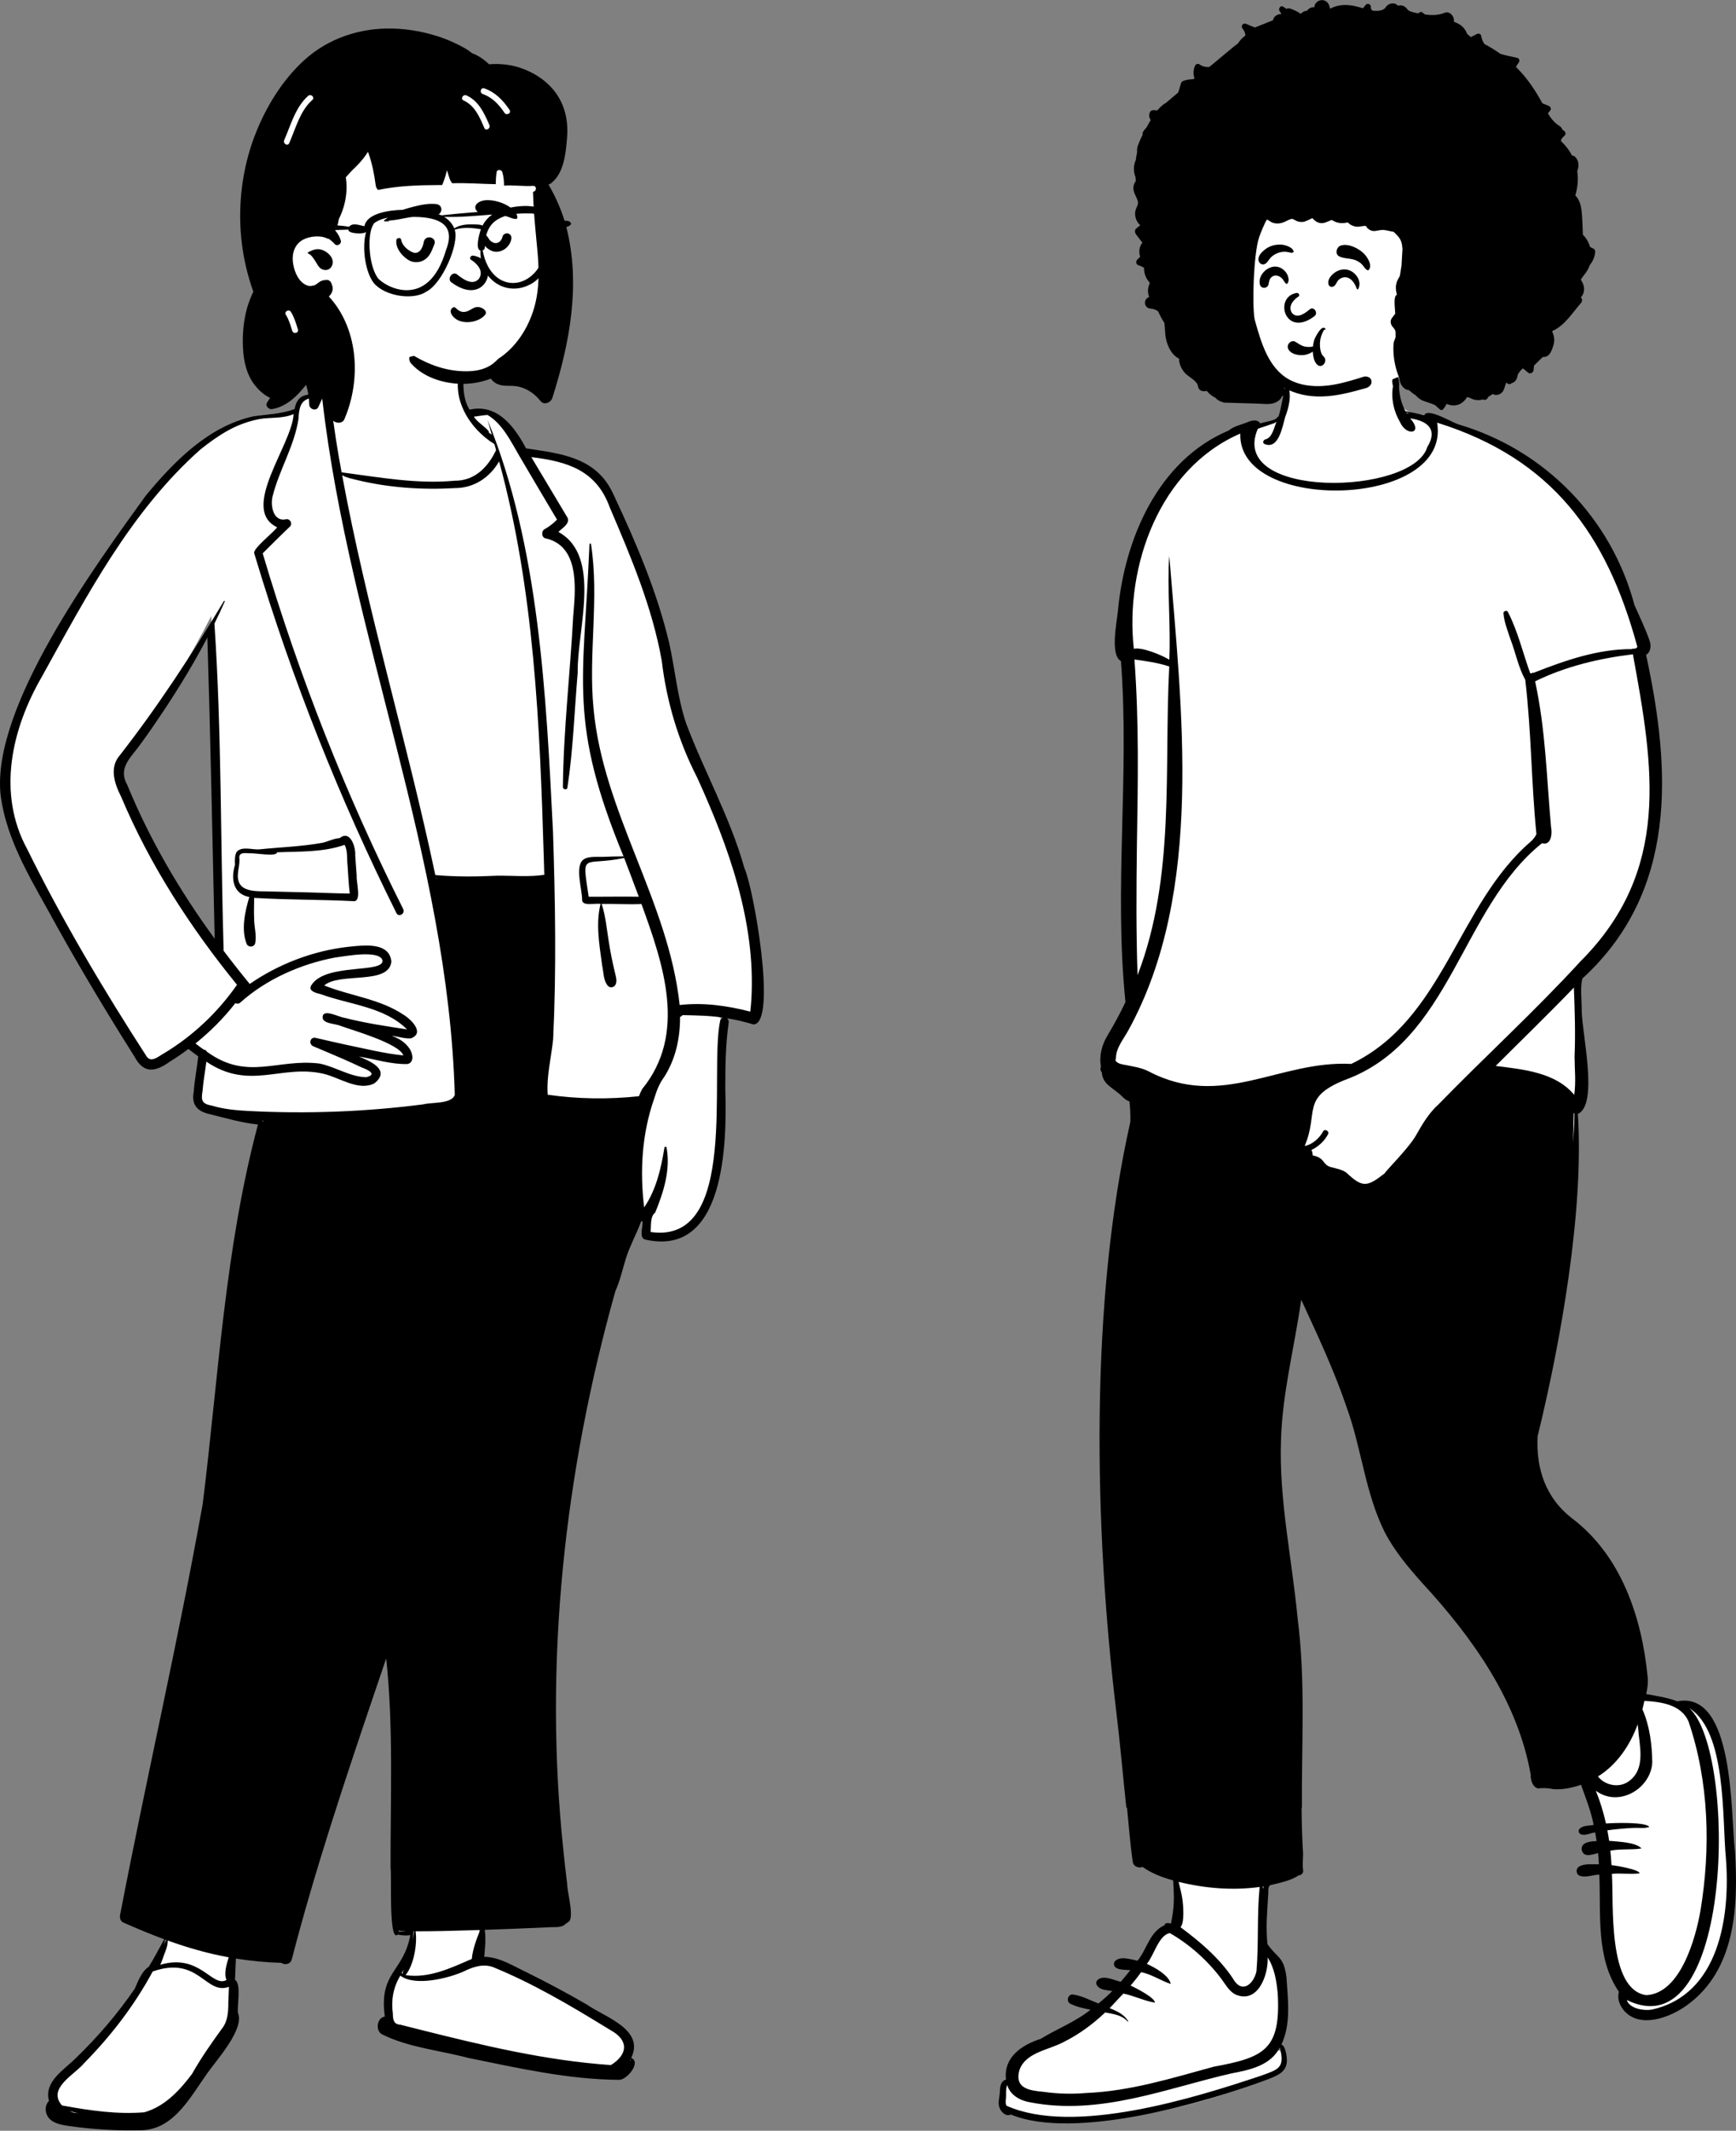 <svg width="2378" height="2917" viewBox="0 0 2378 2917" fill="none" xmlns="http://www.w3.org/2000/svg">
<rect x="0" y="0" width="2378" height="2917" fill="#808080" stroke="none"/>
<path fill-rule="evenodd" clip-rule="evenodd" d="M182.82 1016.13C156.033 1047.52 158.401 1056.24 172.673 1087.93C204.204 1161.46 249.416 1236.21 300.739 1304.39C297.351 1151.42 294.437 997.624 289.426 843.263C258.909 902.906 226.41 956.78 182.82 1016.13M177.766 2906.67C160.905 2905.04 42.238 2909.43 73.996 2874.77C64.193 2853.45 91.58 2835.46 108.456 2819.24C124.246 2804.15 139.807 2787.38 156.021 2767.99C171.12 2750 188.141 2728.74 199.145 2703.93C201.581 2700.04 204.055 2697.32 206.505 2695.83L207.918 2694.97L208.798 2693.57C218.085 2678.72 225.753 2663.38 234.192 2648.25C213.553 2640.78 194.801 2633.28 171.424 2622.91C204.41 2428.31 253.847 2238.72 285.812 2043.54C305.268 1873.7 315.713 1702.27 360.235 1535L365.931 1535.44L369.105 1524.48C364.429 1524.35 354.956 1524.04 350.266 1523.85L351.364 1529.46C330.14 1527 309.342 1520.94 288.709 1515.8C278.179 1514.36 267.622 1506.81 271.411 1494.24C272.63 1476 276.397 1458.2 278.17 1439.97C271.455 1435.38 264.528 1430.13 257.893 1424.76C240.347 1433.05 219.14 1459.81 199.954 1453C155.117 1392.71 117.488 1320.24 83.436 1262.34C1.191 1128.44 -24.913 1044.74 59.912 905.118C133.249 788.153 212.357 602.25 359.375 572.896C375.881 569.809 393.177 569.679 409.04 562.145C409.854 551.342 415.242 545.136 419.186 545.048C428.766 542.941 439.285 539.551 448.64 539.465C451.938 538.085 455.964 539.219 459.132 539.842C468.561 520.883 467.718 496.679 478.05 478.906C478.425 465.44 482.522 450.562 523.948 447.855C552.147 445.497 592.086 443.225 614.627 455.569C630.399 468.29 630.562 496.788 628.584 516.868C626.411 531.615 627.383 548.766 638.911 566.086C671.766 555.925 694.677 577.403 715.244 617.472C801.341 629.215 819.906 635.884 853.311 721.322C869.242 758.373 885.829 797.957 898.247 838.518C914.878 888.104 916.339 940.008 932.508 989.944C976.42 1100 1021.07 1171.03 1035.14 1299.15C1042 1355.72 1038.06 1383.78 1031.53 1392.27C1012.97 1386.9 989.034 1382.78 969.545 1380.49L990.4 1396.38C972.728 1476.66 1023.63 1705.59 885.622 1688C884.396 1685.01 886.646 1668.58 887.239 1661.76C883.466 1662.02 876.488 1662.27 872.773 1661.8C866.192 1680.83 856.311 1697.92 850.074 1717.28C846.989 1729.07 843.091 1740.94 839.28 1752.4C752.37 2045.64 735.159 2327.94 773.943 2622.33L772.19 2622.96L771.48 2624.23L770.415 2624.63C767.677 2628.29 763.798 2628.45 757.609 2628.46C719.594 2629.8 686.193 2631.52 655.218 2632.38C658.505 2648.86 656.4 2666.21 654.951 2682.97C672.979 2681.7 689.519 2689.03 705.997 2697.83C737.483 2713.32 768.841 2729.58 799.328 2747.36C829.595 2766.77 878.543 2783.36 854.242 2818.24L861.268 2821C861.504 2821.09 861.655 2821.18 861.744 2821.23C862.574 2824.19 853.056 2836.45 850.236 2836.32C783.676 2839.43 726.91 2823.86 641.77 2807.55C622.278 2800.47 524.099 2788.42 523.688 2769.82C524 2764.02 529.98 2764.42 534.152 2763.69C521.644 2700.41 563.926 2695.3 569.979 2637.88C561.608 2639.48 552.557 2640.85 543.983 2638.49C536.459 2515.96 548.547 2390.53 535.181 2266.79L521.592 2265.29C475.914 2399.93 428.551 2537.68 392.176 2677.54C391.483 2680.57 388.084 2678.5 386.53 2677.39C362.755 2676.82 338.973 2674.28 315.66 2670.27C315.1 2684.02 314.511 2698.03 313.933 2711.78L317.526 2713.71C319.843 2716.94 318.868 2732.07 318.448 2738.58C318.025 2745.23 317.675 2750.05 318.263 2754.56C325.761 2769.37 300.123 2801.47 286.563 2819.31C257.019 2857.62 232.546 2914.35 177.766 2906.67" fill="white"/>
<path fill-rule="evenodd" clip-rule="evenodd" d="M471.069 480.441C479.117 474.983 467.657 522.345 467.637 526.902L467.434 527.894C465.428 537.541 461.896 548.764 453.767 554.952C457.516 585.654 462.183 616.259 467.927 646.642L471.305 647.086C521.426 653.733 571.875 662.872 622.836 658.11C650.292 658.328 668.468 639.528 679.537 616.211C678.787 613.461 678.037 610.722 677.267 607.972C642.4 586.605 615.996 543.244 631.706 502.312C632.377 500.562 634.456 500.442 635.527 501.352C635.701 501.368 635.859 501.51 635.847 501.702L635.331 509.688C634.233 527.113 633.745 545.173 643.177 560.862C681.115 552.206 704.705 583.857 720.567 613.812L731.962 615.499C775.557 621.979 817.601 629.651 839.129 674.341L842.077 680.618C872.156 744.836 900.189 810.87 916.597 880.022C924.857 916.812 927.847 954.722 939.965 990.603C965.126 1057.23 1000.58 1119.84 1019.81 1188.82C1031.74 1213.71 1065.31 1401.06 1032.19 1402.48C1020.28 1398.91 1008.15 1396.02 995.887 1393.97C997.777 1395.41 998.467 1397.86 998.107 1400.36C993.827 1430.39 993.507 1460.81 993.527 1491.09C995.788 1564.43 993.76 1722.21 883.386 1696.88C875.329 1693.91 880.561 1680.99 880.237 1671.95C879.607 1671.98 878.967 1671.97 878.327 1671.93C871.991 1689.04 863.106 1704.83 857.537 1722.22C852.817 1737.16 849.517 1753.23 842.938 1767.54C773.249 2015.54 744.481 2276.37 771.727 2533.05C773.257 2548.42 774.977 2563.77 776.899 2579.09C776.657 2588.67 788.001 2628.78 777.817 2631.47C777.421 2632.25 776.047 2633.14 775.227 2633.41C769.043 2640.09 758.762 2637.61 750.597 2638.5C721.748 2639.79 692.901 2640.97 664.037 2641.93C665.766 2654.19 664.37 2666.63 663.347 2678.86C684.396 2679.04 703.74 2691.86 722.357 2700.56C750.007 2714.21 777.206 2728.8 803.889 2744.27C828.524 2761.52 883.563 2778.18 864.627 2817.3C878.746 2823.04 859.125 2847.02 848.397 2847.29C778.562 2846.93 709.172 2831.08 640.926 2817.17C602.151 2806.91 559.839 2803.02 523.967 2785.33C513.784 2780.72 515.917 2762.35 527.117 2760.64C518.8 2699.38 552.563 2700.23 562.057 2649.2C556.532 2650.11 550.427 2649.6 544.887 2648.47C532.057 2660.35 536.77 2566.88 535.027 2557.75C534.68 2461.91 539.22 2365.87 529.017 2270.35L511.677 2321.44C471.254 2440.67 431.435 2560.22 399.746 2682.11C397.847 2689.47 390.127 2690.35 385.197 2687.14C364.387 2686.53 343.657 2684.57 323.127 2681.25C322.727 2691 322.317 2700.75 321.907 2710.5C330.762 2715.28 324.766 2745.36 325.897 2755.54C335.483 2777.64 296.631 2820.17 283.858 2838.4C261.078 2870.24 238.468 2914.8 194.418 2916.28L193.077 2916.31C160.2 2917.11 127.025 2915.19 94.467 2910.49L90.952 2909.92C81.552 2908.36 71.027 2906.15 65.597 2897.75C61.017 2890.67 61.577 2881.53 67.137 2876.12C59.795 2849.46 88.374 2833.31 104.337 2817.07C134.157 2788.28 161.26 2756.61 184.697 2722.41L186.043 2719.22C190.387 2708.96 195.578 2697.57 203.667 2692.66C211.378 2680.4 217.967 2667.5 224.937 2654.83C205.917 2647.84 187.187 2640.03 168.667 2631.81C164.98 2630.17 163.809 2625.37 164.452 2621.8L164.499 2621.56C200.656 2433.62 244.005 2247.02 277.722 2058.65C299.256 1885.05 308.084 1709.24 353.357 1539.45C331.394 1537.17 309.533 1530.85 287.979 1525.45C270.698 1521.77 261.959 1512.98 265.367 1494.66C266.539 1478.38 269.797 1462.36 271.557 1446.14C266.956 1442.92 262.467 1439.53 258.097 1436.05C249.996 1442.1 241.637 1447.8 233.047 1453.12C212.48 1467.95 196.604 1470.26 183.897 1445.95C147.098 1387.76 111.609 1328.72 78.116 1268.55C47.05 1210.84 8.548 1153.24 0.662 1086.79C-10.794 967.2 129.384 775.822 199.606 678.63C238.331 631.816 285.495 583.635 346.828 570.022C365.693 567.223 385.582 566.842 403.567 559.992C405.028 551.24 409.134 543.182 418.407 541.04C428.163 538.88 438.621 535.544 448.447 535.301C450.669 534.674 453.29 534.278 455.637 534.711C462.362 517.228 463.351 497.529 471.069 480.441ZM95.337 2889.94C97.017 2890.77 98.757 2891.49 100.537 2892.13C102.727 2892.43 104.907 2892.71 107.087 2892.96C103.137 2892.07 99.217 2891.07 95.337 2889.94ZM313.577 2719.98C281.363 2731.69 272.507 2676.73 209.147 2698.97C184.385 2745 152.328 2786.8 115.686 2823.96C102.662 2840.17 64.113 2858.57 84.887 2882.34L88.068 2882.92C124.145 2889.49 160.764 2894.71 197.527 2891.74C225.307 2884.07 246.14 2861.78 262.978 2839.3C275.159 2817.69 289.409 2797.34 303.956 2777.28C311.954 2767.31 312.765 2754.61 312.727 2742.34C312.996 2734.88 313.277 2727.43 313.577 2719.98ZM675.467 2693C661.789 2687.98 647.759 2692.7 635.317 2698.86C614.064 2708.38 568.031 2719.79 548.367 2704.61C538.725 2720.58 535.492 2738.33 538.138 2756.74L538.166 2757.88C538.389 2765.32 539.43 2771.31 548.456 2771.83L574.085 2778.29C660.547 2800.02 747.86 2821.03 836.857 2827.07C860.611 2812.22 861.277 2792.7 836.028 2779.11L829.568 2775.15C779.999 2744.79 729.272 2714.95 675.467 2693ZM863.567 2819.28C863.327 2819.69 863.097 2820.1 862.857 2820.5C863.227 2820.68 863.567 2820.94 863.887 2821.22C863.887 2820.55 863.787 2819.89 863.567 2819.28ZM229.737 2656.57C230.067 2663.32 226.757 2670.94 224.427 2677C223.057 2680.58 221.647 2685.69 219.467 2689.79C273.642 2673.79 290.121 2720.67 309.653 2710.92L310.246 2710.61V2710.6C306.26 2701.48 310.607 2688.65 313.287 2679.55C284.841 2674.4 256.911 2666.39 229.737 2656.57ZM657.787 2642.14L642.169 2642.62C617.875 2643.36 593.578 2644.01 569.267 2643.97C571.811 2661.46 566.834 2690.32 555.527 2703.91C555.507 2703.92 555.487 2703.92 555.477 2703.93C587.478 2708.78 617.785 2694.11 646.287 2681.76C647.489 2668.36 652.745 2654.68 657.787 2642.14ZM553.287 2695.43L550.367 2700.89V2700.89C550.787 2701.36 551.267 2701.79 551.777 2702.16C551.481 2699.89 552.288 2697.64 553.287 2695.43ZM226.246 2655.32C225.706 2657.67 225.077 2660.02 224.407 2662.37C225.427 2660.06 226.587 2657.85 227.996 2655.95L226.246 2655.32V2655.32ZM567.587 2643.98L565.877 2644V2644L565.867 2644.98V2644.98C566.267 2645.65 566.337 2646.47 565.837 2647.13C565.777 2650.15 565.647 2653.18 565.417 2656.21L565.987 2652.71C566.469 2649.8 566.979 2646.89 567.587 2643.98ZM545.857 2642.98L545.947 2644.5V2644.5C548.137 2644.42 550.347 2644.51 552.527 2644.4C553.677 2644.34 554.857 2644.14 556.047 2643.93C552.617 2643.82 549.197 2643.55 545.857 2642.98ZM935.047 1389.67C933.967 1390.94 932.787 1391.71 931.587 1392.1C931.597 1420.97 925.777 1449.36 909.828 1474.36C903.194 1483.17 899.445 1493.2 896.238 1503.65C879.371 1551.49 876.239 1602.87 882.387 1652.96C898.961 1628.62 905.547 1599.57 910.177 1570.92C910.427 1569.48 912.807 1569.5 913.067 1570.92C918.668 1601.58 909.04 1631.7 897.527 1660.03C890.337 1665.18 892.05 1678.66 891.187 1686.59C1013.38 1704.42 970.886 1469.52 986.537 1397.17C986.827 1395.18 988.517 1393.73 990.437 1393.12C972.11 1390.32 953.538 1390.12 935.047 1389.67ZM359.627 1533.98C359.777 1534.75 359.907 1535.52 360.007 1536.29L360.667 1534.02V1534.02C360.327 1534.01 359.977 1534 359.627 1533.98ZM442.206 540.372L440.067 540.933C417.49 546.764 410.183 545.963 408.906 573.261C403.356 610.307 382.868 642.621 373.658 678.442C369.974 691.092 373.871 714.406 391.337 710.982C396.996 709.242 401.407 716.881 397.127 720.932C384.477 732.912 372.197 745.261 359.847 757.532C409.439 925.132 473.861 1088.38 552.337 1244.56C555.447 1250.76 546.117 1256.21 543.028 1250.01C465.012 1093.33 400.127 930.137 349.767 762.493L348.246 757.411C346.022 751.238 374.46 729.121 379.637 721.902C327.71 696.849 400.207 609.112 402.177 566.862C387.315 573.404 370.467 571.057 354.767 573.691C324.648 578.981 298.211 596.402 274.713 615.208C179.264 699.599 118.268 816.436 57.252 926.562C15.699 998.414 -4.333 1086.25 37.366 1162.68C85.75 1260.68 141.876 1355.14 201.217 1446.83C207.733 1455.32 217.761 1445.56 224.627 1442C264.094 1418.25 298.317 1385.95 324.637 1348.17C260.829 1269.78 205.247 1184.11 165.939 1090.76L165.396 1089.68C156.577 1071.93 149.604 1050.46 164.316 1033.74C216.559 966.74 263.022 895.612 306.746 822.822C307.197 822.091 308.206 822.732 307.877 823.492C303.387 833.671 298.657 843.772 293.727 853.782C303.685 1001.78 302.003 1152.67 306.307 1301.61C317.917 1317 329.867 1332.13 342.097 1347.02C381.77 1319.65 428.439 1301.79 476.368 1296.26L479.466 1295.95C499.825 1293.85 533.449 1289.9 536.119 1316.36C532.819 1348.92 465.621 1330.62 444.137 1349.08C479.355 1363.29 519.712 1367.3 552.046 1388.72C562.418 1394.78 582.75 1414.09 562.887 1421.47C554.22 1422.21 545.268 1418.84 536.607 1418.1C546.355 1421.39 555.319 1426.96 561.027 1435.69C565.137 1441.68 568.137 1454.11 558.317 1456.67C535.931 1457.31 513.636 1450 491.587 1446.36L493.545 1447.16C509.62 1453.75 534.606 1465.58 512.956 1483.03C491.284 1494.27 465.044 1475.16 443.457 1470.06C385.31 1456.51 342.295 1493.64 282.687 1453.44C280.996 1466.88 278.455 1480.21 277.439 1493.72L277.307 1494.49C275.241 1506.82 277.011 1511.27 290.288 1513.62C306.296 1518.46 323.062 1519.98 339.697 1520.88C419.751 1525.12 500.337 1522.11 579.848 1511.84C591.288 1508.77 618.164 1511.67 622.947 1499.06C613.985 1174.6 478.958 869.284 441.777 549.032C441.167 545.952 441.127 542.812 442.206 540.372ZM667.897 568.102C661.512 568.364 655.568 569.75 649.217 570.392C652.734 577.884 671.298 588.482 669.607 592.202C670.947 593.242 672.307 594.242 673.687 595.211C671.767 588.452 669.827 581.702 667.883 574.94C738.425 747.067 748.116 950.72 757.488 1138.49C760.576 1233.17 762.255 1328.14 757.687 1422.76C755.147 1447.89 748.427 1473.29 750.257 1498.67C791.657 1504.64 833.657 1505.15 875.227 1500.73C876.456 1497.5 877.847 1494.32 879.423 1491.2C941.651 1415.2 908.651 1319.96 878.687 1237.63C860.569 1238.4 842.343 1237.25 824.206 1237.47C829.811 1254.85 831.255 1273.23 834.238 1291.19C836.268 1303.99 838.859 1316.7 841.836 1329.3L842.739 1333.09C843.846 1337.62 845.198 1342.47 843.617 1346.94C842.017 1351.49 836.496 1353.33 832.836 1349.79C826.238 1342.26 826.946 1331.03 824.817 1321.68L824.423 1318.74C820.791 1291.91 816.008 1264.08 822.647 1237.46C816.132 1236.06 798.319 1241.21 797.385 1232.43C797.66 1217.94 787.165 1186.54 798.847 1176.99C805.797 1171.68 817.746 1173.36 825.897 1173.03C835.317 1172.65 844.727 1172.3 854.137 1172.36C778.513 989.278 799.544 932.921 807.218 750.712L807.447 745.152C807.427 743.952 809.357 743.652 809.568 744.862C821.13 819.497 805.717 895.061 813.019 969.931C825.987 1112.19 915.965 1234.32 931.007 1375.89C963.449 1372.12 996.272 1376.75 1027.72 1384.9C1028.38 1379.15 1028.89 1373.38 1029.25 1367.61C1035.22 1261.94 998.205 1159.32 955.021 1064.54C929.141 1014.23 913.143 960.542 906.448 904.402C893.447 831.281 864.274 762.401 835.195 694.475C816.812 643.686 777.074 631.71 727.797 625.812C744.417 653.412 760.937 681.072 777.428 708.752C781.106 717.123 769.828 723.098 764.907 728.251C825.443 761.324 790.096 863.455 791.348 920.682C786.854 973.267 785.159 1026.15 777.237 1078.37C776.657 1081.99 771.117 1080.93 771.066 1077.54C771.796 999.297 781.11 921.368 785.197 843.25L785.693 837.555C788.88 800.57 791.999 747.214 747.607 737.062C741.617 736.081 741.157 727.162 745.967 724.482C752.367 720.912 757.977 716.551 762.996 711.362C746.037 682.852 729.107 654.322 712.328 625.691L711.54 624.36C699.621 604.103 688.55 580.529 667.897 568.102ZM523.847 1314.38C518.95 1299.93 471.423 1309.34 458.737 1310.91C411.956 1319.76 364.877 1340.5 329.246 1372.44C327.047 1374.41 324.447 1374.38 322.397 1373.31C306.438 1393.74 288.009 1412.25 267.797 1428.51C271.496 1431.43 275.297 1434.26 279.206 1436.97C281.077 1437.17 282.767 1438.14 283.527 1439.88C339.138 1480.25 380.048 1448.76 437.817 1456.03C459.386 1460.39 479.249 1474.13 501.477 1474.71C517.788 1471 503.425 1464.17 495.807 1461.52C478.556 1453.27 460.97 1445.75 443.346 1438.33L429.246 1432.41C422.317 1429.5 424.697 1419.01 432.437 1420.84C445.987 1424.04 459.577 1427.08 473.177 1430.07C499.33 1435.42 526.109 1442.27 552.537 1444.87C546.662 1428.51 484.329 1410.85 466.206 1404.34C459.361 1401.1 439.839 1401.72 442.068 1391.09C443.868 1381.2 464.64 1392.53 471.567 1393.33C499.839 1400.52 528.698 1404.87 557.507 1409.25C526.563 1378.15 478.597 1375.47 439.077 1360.9L437.991 1360.65C430.963 1359.01 421.336 1355.92 427.049 1347.92C447.351 1317.94 527.246 1333.11 523.847 1314.38ZM465.377 1147.39C479.79 1135.54 487.511 1159.88 486.597 1171.19C487.276 1180.58 488.007 1189.97 488.618 1199.36C487.72 1206.7 495.531 1233.47 485.087 1233.71C439.423 1231.39 393.836 1231.98 348.156 1229.22C348.097 1238.45 347.647 1247.67 348.117 1256.91C347.869 1268.47 351.876 1280.01 349.536 1291.43C348.107 1296.68 340.977 1297.39 338.194 1292.91C329.85 1273.25 335.587 1247.88 341.496 1227.99C319.129 1223.85 316.043 1202.79 321.937 1183.99L321.876 1182.97C321.547 1177.18 321.573 1170.96 324.156 1166.27C331.065 1158.12 345.391 1163.42 354.907 1162.8C384.075 1159.79 413.78 1158.96 442.607 1153.59C450.069 1151.66 457.68 1147.76 465.377 1147.39ZM284.057 872.822C261.349 916.248 235.222 957.568 207.407 997.801C201.447 1006.39 195.327 1014.87 189.109 1023.29L188.342 1024.28C175.8 1040.31 162.505 1053.47 174.368 1074.67C205.132 1149.53 246.323 1219.82 294.047 1285.06C291.025 1147.65 288.355 1010.19 284.057 872.822ZM854.977 1174.56C797.922 1186.54 796.854 1164.11 806.377 1227.59C829.26 1227.75 852.129 1227.23 875.017 1227.6C868.477 1209.87 861.697 1192.22 854.977 1174.56ZM471.996 1156.63C442.198 1167 410.559 1165.52 379.437 1166.8C379.5 1173.5 347.659 1167.28 341.547 1168.2L339.422 1168.02C334.335 1167.6 327.793 1167.43 327.736 1173.73C329.357 1184.59 323.257 1196.48 327.036 1207.15C332.137 1221.52 353.956 1220.04 365.996 1220.32C385.847 1220.77 405.696 1221.25 425.547 1221.77C443.377 1222.24 461.267 1223.13 479.107 1223.26C477.507 1210.54 477.067 1197.5 476.098 1184.79C474.876 1175.65 476.638 1164.82 471.996 1156.63ZM597.297 1202.84C597.327 1203 597.357 1203.16 597.397 1203.33C597.629 1203.27 597.867 1203.22 598.11 1203.17L598.477 1203.09V1203.08C598.087 1203.01 597.687 1202.93 597.297 1202.84ZM683.717 631.642C670.83 653.771 649.469 667.984 623.737 668.192C578.575 670.797 532.818 667.804 488.807 657.091C482.337 655.472 474.607 654.062 468.657 650.522C502.635 834.945 557.563 1014.6 596.297 1197.96C624.349 1200.44 652.314 1200.18 680.427 1198.85C702.124 1198.52 724.039 1200.86 745.587 1197.63L744.915 1174.87C739.477 992.644 731.909 808.223 683.717 631.642Z" fill="black"/>
<path fill-rule="evenodd" clip-rule="evenodd" d="M587.576 63.978C644.357 63.978 715.473 128.748 736.286 156.311C753.785 179.484 751.31 298.865 751.31 369.682C751.31 384.493 744.615 412.525 742.184 426.692C733.278 478.607 694.476 522.146 617.677 522.146C555.145 522.146 507.022 502.339 460.487 451.68C449.87 440.123 398.022 481.498 387.418 466.598C359.722 466.598 336.563 207.82 390.941 130.201C445.32 52.583 530.796 63.978 587.576 63.978Z" fill="white"/>
<path fill-rule="evenodd" clip-rule="evenodd" d="M416.916 82.205C449.726 52.355 493.436 37.995 537.536 39.055C560.376 39.605 583.136 43.955 604.706 51.405C615.496 55.145 625.946 60.025 635.936 65.545C639.536 67.529 642.855 69.855 646.05 72.324L646.846 72.945H646.856C655.426 76.025 663.076 81.555 670.016 88.025C683.926 86.915 697.946 88.165 711.396 92.455C730.116 98.435 747.446 109.385 759.616 124.935C773.792 143.038 778.505 164.997 776.824 187.665L776.513 191.516C774.85 211.541 771.871 237.297 755.436 250.455C754.186 251.455 752.806 252.215 751.376 252.675C761.966 270.815 770.656 290.955 775.856 311.295C795.706 388.985 780.446 470.005 756.576 544.885C754.616 551.055 745.286 555.155 740.536 549.125C732.056 538.345 719.736 530.125 705.876 528.585C697.326 527.635 688.816 529.355 680.736 525.475C677.566 523.945 674.506 521.445 672.306 518.405C658.666 523.575 643.976 526.015 629.406 525.415C605.496 524.435 579.936 516.155 563.486 497.995C560.846 495.08 560.177 491.807 560.785 488.857C562.848 488.121 564.966 487.573 567.148 487.23C588.008 499.524 611.002 507.739 635.714 508.255C649.993 508.553 663.921 506.556 675.499 497.64C678.004 495.71 680.308 493.573 682.438 491.277C706.645 475.705 723.712 449.256 731.826 420.925C739.386 394.505 738.456 366.995 735.856 339.895L734.485 325.594C732.485 304.605 730.63 283.553 730.11 262.475L730.267 262.467V262.467C735.379 262.137 735.416 254.134 730.267 254.467C716.948 255.329 703.73 253.144 690.452 254.096C690.341 247.819 689.889 241.57 688.044 235.516C686.991 232.057 680.968 231.375 680.33 235.516C679.476 241.056 679.164 246.565 679.071 252.13C659.2 251.866 639.348 250.194 619.474 250.881C615.808 246.971 614.641 240.038 612.926 235.215C612.676 234.505 612.426 233.805 612.166 233.095C610.659 239.987 608.523 246.728 605.713 253.327L600.839 253.343C573.185 253.473 544.967 254.299 517.962 260.043C516.085 258.602 514.968 256.088 514.666 253.805C512.708 238.949 509.912 224.488 504.957 210.331L504.249 208.334C504.191 208.168 504.129 207.992 504.065 207.807C500.414 213.7 496.058 219.193 491.307 224.308C488.507 227.323 485.571 230.206 482.558 233.007C479.631 236.257 476.606 239.458 473.674 242.718C473.789 243.311 473.889 243.913 473.97 244.526C474.867 251.291 474.96 258.152 474.303 264.943C473.115 277.22 469.649 289.05 464.081 299.994L463.905 301.089C463.06 306.218 461.857 311.519 459.047 315.381C462.553 319.309 465.254 324.001 466.82 329.214C468.214 333.855 461.793 337.877 458.463 334.079C455.818 331.062 452.879 328.565 449.651 326.573C449.447 326.85 449.079 326.986 448.666 326.755C439.676 321.765 424.406 323.275 415.426 327.975C404.256 333.815 399.896 345.805 401.136 357.955C402.326 369.565 407.406 383.135 417.256 389.085C421.776 391.815 425.296 392.045 430.096 390.735C431.631 390.318 433.534 389.039 434.351 388.404L435.154 387.76C438.301 385.273 441.232 383.57 444.946 383.505C448.746 382.32 452.564 383.963 454.017 387.947L454.106 388.205C454.786 390.235 456.026 392.785 455.756 395.885C455.476 399.205 453.956 402.225 451.686 404.655C451.296 405.075 450.876 405.495 450.446 405.885C489.546 448.215 494.566 514.175 474.516 567.055C473.646 569.375 472.716 571.665 471.746 573.935C468.396 581.715 455.496 579.305 453.856 571.595C453.366 569.285 452.826 566.985 452.236 564.705C451.152 560.491 449.91 556.317 448.509 552.204L447.976 550.665C446.786 547.265 445.676 543.835 444.476 540.435L444.356 540.046C444.311 539.892 444.261 539.715 444.206 539.515L442.176 543.945V543.945L436.006 557.315C433.119 563.554 423.946 560.163 423.605 554.151L423.596 553.945C423.566 552.835 423.526 551.735 423.456 550.645C423.016 542.475 421.606 534.535 419.366 526.765L418.558 527.769C406.524 542.647 392.401 556.592 373.026 560.025C368.166 560.885 362.666 555.805 366.006 550.895C367.386 548.865 368.716 546.785 369.976 544.675C368.886 544.165 367.856 543.635 366.906 543.095C359.556 538.965 353.436 533.085 348.376 526.415C337.646 512.275 333.806 494.475 332.866 477.055C331.866 458.645 333.486 439.235 338.516 421.475C340.696 413.795 343.646 406.425 347.056 399.275C346.816 398.635 346.586 397.995 346.356 397.355C342.676 387.095 339.656 376.605 337.146 365.995C332.086 344.575 329.366 322.475 329.036 300.465C328.436 261.035 335.236 220.975 349.566 184.205C364.366 146.285 386.626 109.755 416.916 82.205ZM398.486 426.945C395.769 422.666 388.969 426.522 391.492 430.831L391.586 430.985C395.896 437.775 397.916 445.495 400.396 453.065C401.986 457.935 409.716 455.855 408.106 450.935L407.573 449.292C405.106 441.615 402.854 433.814 398.486 426.945ZM422.156 345.265L423.962 344.391C429.657 341.673 434.647 339.822 441.376 342.195C450.386 345.365 460.036 355.455 453.946 365.245C451.706 368.855 447.726 370.295 443.626 369.445C436.714 368.011 434.931 361.787 431.423 356.677L430.82 355.812C428.681 352.72 425.977 348.446 422.416 347.235C421.606 346.955 421.266 345.695 422.156 345.265ZM427.235 137.406L427.816 136.885C431.686 133.465 426.006 127.825 422.156 131.225C404.536 146.795 398.416 171.165 389.276 191.935C387.226 196.605 394.116 200.685 396.186 195.975C404.905 176.155 410.692 152.447 427.235 137.406V137.406ZM638.976 130.595C634.373 128.52 630.345 135.22 634.771 137.426L634.936 137.505C650.496 144.535 657.116 160.455 663.456 175.235C665.476 179.955 672.366 175.885 670.366 171.205L669.222 168.553C662.607 153.321 654.891 137.796 638.976 130.595ZM663.366 120.975C658.486 119.285 656.396 127.005 661.236 128.695C674.426 133.285 683.476 143.185 691.106 154.505C693.966 158.745 700.896 154.745 698.006 150.465C689.146 137.325 678.626 126.295 663.366 120.975Z" fill="black"/>
<path fill-rule="evenodd" clip-rule="evenodd" d="M664.581 430.822C661.281 435.137 655.306 438.442 648.614 440.022C642.238 441.528 635.191 441.466 629.109 439.149L628.587 438.941C624.04 437.053 619.675 433.239 618.017 429.26C617.358 427.678 617.135 426.069 617.586 424.569C617.992 423.219 618.943 421.976 620.527 420.909C621.025 420.574 621.692 420.55 622.327 420.662C623.116 420.801 623.893 421.17 624.362 421.668C626.964 424.435 630.739 427.132 635.207 427.086C638.655 427.051 641.47 425.69 644.2 424.151L646.119 423.053C647.97 421.996 649.847 421.004 651.971 420.551C655.773 419.739 660.384 421.222 663.194 423.67C664.419 424.737 665.309 425.991 665.551 427.343C665.755 428.477 665.469 429.661 664.581 430.822ZM644.814 355.367C652.366 359.957 663.872 370.66 655.748 382.039C646.186 392.073 632.419 380.569 625.634 375.366C619.344 371.334 612.276 381.704 618.112 386.413C667.136 422.708 687.031 356.567 648.634 349.97C644.406 349.243 642.836 353.947 644.814 355.367ZM559.623 284.821L561.793 284.226L564.005 283.629L565.5 283.234C575.775 280.544 587.108 278.178 597.297 279.333C601.013 279.755 604.029 281.846 604.555 285.739C604.998 289.024 602.875 293.262 599.262 293.846C587.295 295.782 575.044 295.154 563.022 297.15C557.035 298.143 551.094 299.376 545.13 300.487C540.595 301.333 535.909 301.63 531.335 302.314L532.386 302.46C532.754 302.51 532.662 303.129 532.299 303.104C530.792 302.954 529.282 302.93 527.769 303.036L527.121 303.089C526.134 303.228 525.552 302.05 526.432 301.452C532.005 297.671 536.734 293.573 542.974 290.786C548.371 288.376 553.926 286.389 559.623 284.821ZM653.162 279.022C661.062 271.036 677.862 274.105 687.26 277.758C692.624 279.844 697.724 282.481 701.972 286.426L702.386 286.814L703.024 287.428C705.892 290.235 709.089 294.098 708.634 298.145C708.565 298.762 708.229 299.467 707.532 299.591C703.768 300.258 700.071 298.272 696.595 297.077L694.293 296.287C690.836 295.11 687.357 293.985 683.793 293.172C679.361 292.164 674.84 291.581 670.29 291.639C665.691 291.699 660.751 292.997 656.37 291.171C651.484 289.136 648.951 283.28 653.162 279.022ZM575.116 343.43C573.101 345.488 570.439 346.65 567.032 345.959C564.369 345.419 559.3 342.742 555.251 338.62C552.481 335.8 550.165 332.275 549.535 328.193C549.389 327.245 548.886 326.637 548.225 326.254C547.703 325.952 547.015 325.8 546.266 325.876C545.63 325.94 544.954 326.171 544.432 326.476C543.44 327.057 543.033 327.882 542.951 328.498C542.154 334.442 544.45 340.339 548.029 345.312C552.858 352.022 559.951 356.94 564.12 358.091C571.253 360.062 578.77 358.493 584.312 353.528C588.744 349.558 591.016 344.386 593.124 339.067L593.53 338.036C594.004 336.829 594.475 335.631 594.973 334.446C595.972 332.071 595.652 330.018 594.683 328.418C593.61 326.645 591.63 325.398 589.425 325.014C587.387 324.66 585.205 325.048 583.484 326.292C582.029 327.344 580.856 329.01 580.44 331.474C579.762 335.481 578.19 340.078 575.418 343.111L575.116 343.43ZM697.441 320.24C695.779 319.374 694.478 319.113 692.634 319.666C691.615 319.972 690.607 320.559 689.818 321.348C689.036 322.13 688.472 323.102 688.253 324.181C687.713 326.843 686.257 329.335 684.181 330.96C682.407 332.349 680.167 333.085 677.683 332.669C675.003 332.222 672.449 330.503 670.69 328.476C670.2 327.911 669.799 327.282 669.41 326.645L669.178 326.263C668.312 324.832 667.469 323.502 666.274 322.451C665.821 322.052 665.138 321.775 664.477 321.775C664.208 321.775 663.936 321.818 663.676 321.899C661.008 324.577 660.495 326.608 660.581 328.623C660.671 330.736 661.504 332.875 662.85 334.871C666.008 339.553 672.003 343.392 676.049 344.261C681.589 345.452 687.091 344.023 691.503 340.928C696.042 337.744 699.406 332.801 700.454 327.23C700.707 325.888 700.599 324.44 700.088 323.184C699.589 321.957 698.719 320.906 697.441 320.24Z" fill="black"/>
<path fill-rule="evenodd" clip-rule="evenodd" d="M749.09 335.283C739.556 399.772 673.002 406.904 661.177 342.882C663.075 342.051 664.44 340.415 664.155 337.239C664.088 323.287 668.419 308.541 681.005 300.782C694.011 292.776 709.232 291.982 724.283 292.184C753.005 291.5 752.401 315.507 749.09 335.283M650.758 307.236C641.744 306.856 630.34 307.174 622.265 312.666C620.045 306.688 614.277 300.305 608.449 296.892C630.111 297.526 652.409 295.394 674.233 293.739C669.009 297.3 664.149 302.65 660.99 308.835C658.059 307.272 653.861 307.418 650.758 307.236M611.026 342.12C586.031 428.156 523.64 390.656 516.838 379.63C504.569 361.384 502.261 317.03 512.948 305.171C528.246 294.447 549.903 297.207 567.975 296.944C601.176 297.392 624.756 307.324 611.026 342.12M778.603 302.549C771.812 301.661 764.555 301.482 758.241 304.472C756.297 296.209 750.194 289.301 743.303 286.261C742.469 285.215 742.594 284.653 739.745 284.81C722.25 279.552 702.673 282.334 685.861 287.726C659.309 289.962 631.452 291.725 604.677 294.806C579.595 283.542 503.902 281.891 499.198 309.654C493.281 308.769 483.204 304.112 478.232 310.429C441.761 304.246 404.076 312.839 367.447 316.666C358.227 318.364 353.478 336.662 363.944 336.412C369.828 334.815 363.763 325.018 371.686 324.281C407.027 320.421 441.595 314.945 477.298 314.304C476.056 320.469 500.912 320.87 501.279 317.27C501.332 317.297 501.388 317.315 501.442 317.339C495.3 340.229 500.844 373.171 511.944 387.365C527.496 405.951 566.541 411.283 583.854 399.325C606.187 388.288 629.42 332.886 622.894 314.48C634.738 310.726 646.447 311.853 658.739 313.765C655.925 321.714 651.067 341.282 658.056 342.979C656.773 381.829 692.13 406.07 724.724 390.133C752.935 376.89 762.801 334.972 759.349 309.529C762.861 316.315 792.349 308.927 778.603 302.549" fill="black"/>
<path fill-rule="evenodd" clip-rule="evenodd" d="M1383.43 2850.42C1376.56 2818.33 1407.97 2807.49 1427.77 2800.35C1441.95 2791.12 1494.5 2759.14 1535.16 2719.67C1568.43 2687.37 1591.08 2645.97 1600.51 2642.02C1600.51 2642.02 1610.21 2636.37 1611.22 2632.18C1617.13 2607.58 1612.2 2584.66 1611.22 2569.75C1592.29 2564.76 1577.13 2558.54 1565.78 2549.83C1562.47 2550.94 1557.52 2552.36 1556.04 2547.5C1545.79 2478.85 1541.36 2411.01 1533.02 2342.31C1501.45 2080.63 1497.88 1774.93 1552.2 1535.93C1552.77 1524.08 1551.74 1513.38 1550.69 1503.2C1543.35 1502.41 1538.9 1495.27 1532.91 1491.01C1523.6 1483.58 1512.58 1477.88 1513.03 1464.9C1510.82 1463.22 1511.08 1462.27 1512.17 1460.13C1505.07 1429.49 1536.74 1397.2 1545.7 1371.93C1529.41 1212.1 1551.57 1061.06 1539.21 901.195C1523.6 894.639 1534.09 853.663 1535.16 836.762C1543.81 727.879 1600.2 620.226 1701.75 584.656C1707.56 583.475 1716.28 576.815 1721.09 581.287C1730.37 577.595 1742.72 584.873 1749.91 576.495L1749.83 576.44C1755.88 568.02 1758.6 557.316 1760.58 547.195C1760.25 550.047 1759.7 552.876 1759.01 555.64C1776.52 506.119 1780.93 492.877 1837.29 490.545C1862.68 490.204 1896.14 490.969 1910.95 515.272C1917.01 526.569 1915.16 539.541 1918.92 551.433C1925.83 573.255 1955.66 562.71 1971.33 574.041C2096.67 614.39 2199.47 696.749 2233.27 828.94C2240.18 844.873 2248.01 860.73 2253.79 877.173C2254.68 879.614 2257.14 887.873 2251.24 891.674L2248.38 893.512C2286 1070 2288.5 1218.71 2162.1 1336.37C2152.62 1386.93 2177.02 1455.97 2167.64 1505.06C2172.98 1512.67 2166.21 1518.8 2159.37 1519.29C2158.72 1519.65 2156.05 1520.82 2155.33 1521.16C2166.2 1675.23 2120.55 1882.86 2100.43 1964.81C2097.69 2014.02 2114.42 2054.44 2148.84 2081.25C2186.87 2104.76 2262.06 2210.94 2248.12 2322.32C2264.41 2325.53 2280.58 2327.29 2296.2 2333.43C2364.58 2321.32 2363.9 2453.62 2368.26 2500.14C2375.64 2578.03 2380.23 2690.93 2306.5 2740.79C2287.08 2754.93 2247.7 2771.48 2227.52 2748.85C2220.9 2740.88 2219.25 2733.18 2221.85 2725.03C2188.53 2677.78 2197.51 2615.97 2194.45 2560.54C2184.78 2559.96 2174.67 2564.51 2165.32 2562.85C2155.73 2554.37 2190.73 2556.68 2194.36 2556.18C2193.99 2547.63 2193.3 2538.63 2192.42 2530.02C2186.93 2531.12 2179.9 2533.77 2174.62 2533.97C2171.49 2534.73 2169.29 2530.41 2171.17 2528.18C2175.29 2524.23 2185.8 2524.84 2191.71 2524.28C2190.71 2517.07 2189.49 2509.49 2188.13 2502.51C2180.9 2502.25 2173.43 2506.87 2166.59 2505.93C2171.77 2502.46 2181.5 2503.51 2187.81 2501.22C2183.7 2478.75 2175.33 2457.42 2167.55 2436.41C2148.46 2444.31 2131.99 2444.62 2113.34 2442.25C2105.72 2443.43 2102 2441.87 2100.77 2432.29L2101.25 2431.69C2086.48 2342.95 2038.8 2258.36 1950.25 2162.43C1932.75 2142.78 1912.99 2119.65 1899.82 2093.78C1873.35 2039.95 1868.83 1980.55 1848.44 1924.65C1829.4 1868.46 1803.37 1814.71 1778.93 1761.45C1775.35 1788.75 1770.53 1816.75 1765.53 1843.52C1743.5 1938.38 1745.63 2039.58 1761.85 2134.96C1785.83 2268.56 1774.27 2402.78 1779.6 2537.32C1779.53 2545.08 1778.57 2552.13 1779.71 2560.21C1779.86 2560.83 1779.56 2561.56 1778.83 2561.54L1777.45 2561.58C1765.92 2570.06 1750 2571.59 1736.45 2576.18C1730.76 2580.7 1732.36 2587.86 1731.84 2593.44C1730.35 2617.51 1728.45 2641.66 1730.81 2666.47C1741.27 2686.57 1754.25 2682.42 1756.9 2710.75C1759.23 2743.11 1763.34 2777.51 1747.64 2806.31L1753.58 2807.34C1762.39 2825.91 1757.01 2837.96 1736.3 2845.81C1634.04 2886.05 1490.14 2922.59 1383.43 2892.21C1381.49 2894.14 1378.67 2892.14 1376.46 2889.11C1374.34 2886.19 1372.79 2882.32 1373.14 2880.08C1374.96 2870.23 1372.45 2852.24 1383.43 2850.42Z" fill="white"/>
<path fill-rule="evenodd" clip-rule="evenodd" d="M1378.55 2882.64C1470.45 2924.06 1637.31 2871.8 1727.6 2841.57C1751.94 2832.75 1760.05 2831.02 1753.23 2802.85C1740.47 2827.58 1713.02 2833.55 1686.72 2838.5C1597.64 2858.88 1506.82 2896.52 1411.56 2878.15C1397.57 2875.94 1383.74 2868.35 1379.67 2854.32C1377.16 2860.27 1378.71 2868.31 1377.71 2874.85C1377.52 2877.46 1377.46 2880.27 1378.55 2882.64M1750.21 2728.6C1748.55 2711.99 1745.9 2694.45 1736.48 2679.78C1737.5 2703.51 1723.31 2743.84 1692.2 2730.41C1683.39 2725.72 1678.45 2716.28 1672.78 2708.7C1653.94 2683.76 1629.77 2662.11 1602.48 2646.38C1587.3 2649 1580.77 2676.87 1570.98 2688.53C1581.89 2693.41 1601.66 2704.53 1603.66 2716.03C1590.04 2711.43 1577.5 2702.86 1563.21 2699.85C1558.64 2706.19 1553.79 2712.34 1548.69 2718.28C1555.35 2721.22 1582.19 2734.84 1582.01 2741.63C1567.5 2739.27 1553.44 2732.14 1538.85 2729.21C1532.36 2735.67 1526.46 2742.62 1520 2749.1C1529.76 2753.13 1540.06 2757.64 1545.39 2767.04C1545.64 2767.46 1545.02 2767.94 1544.67 2767.53C1537.37 2758.68 1524.79 2757.06 1513.89 2755.07C1497.16 2770.88 1478.44 2784.82 1457.48 2795.25C1436.51 2806.76 1404.64 2809.39 1396.29 2834.36C1389.62 2859.32 1410.43 2861.98 1429.64 2863.74C1449.07 2866.52 1468.63 2866.94 1487.93 2865.32C1548.27 2862.8 1605.3 2844.97 1662.32 2829.39C1732.03 2816.51 1754.65 2806.08 1750.21 2728.6M1729.77 2582.64C1729.93 2583.73 1730.08 2584.83 1730.23 2585.94C1730.43 2584.77 1730.57 2583.6 1730.85 2582.45C1730.49 2582.51 1730.13 2582.58 1729.77 2582.64M1617.14 2638.38C1643.85 2658.21 1669.92 2680.3 1688.47 2707.95C1700.75 2730.45 1717.08 2716.75 1721.14 2698.73C1724.43 2658.49 1721.6 2623.74 1725.45 2583.26C1688.52 2588.32 1650.58 2585.2 1614.5 2576.26C1618.85 2594.33 1620.84 2601.19 1620.97 2619.73C1620.74 2625.84 1620.83 2633.3 1617.14 2638.38M1557.35 1157.32C1556.56 1216.55 1556.19 1275.79 1558.24 1334.99C1610.18 1200.25 1594.28 1054.04 1601.66 912.405C1586.31 907.273 1569.82 905.031 1554 902.837C1560.36 990.747 1558.72 1069.27 1557.35 1157.32M1850.9 1456.52C1978.44 1395.32 1996.08 1238.4 2097.07 1151.95C2100.33 1148.84 2103.03 1145.64 2104.6 1141.87C2097.36 1068.44 2097.89 1004.07 2089.33 930.719C2079.77 913.306 2075.99 893.081 2068.87 874.551C2065.14 863.269 2060.61 852.094 2059.54 840.253C2058.64 836.355 2064.71 834.661 2065.84 838.343C2079.32 864.63 2086.02 893.865 2096.08 921.582C2097.5 922.15 2099.38 921.699 2099.94 920.211C2100.02 920.573 2100.12 920.935 2100.21 921.298C2143.51 904.315 2188.15 888.498 2235.32 888.615C2235.29 888.469 2235.25 888.312 2235.22 888.165C2238.13 888.253 2244.23 888.018 2242.4 883.787C2200.94 732.031 2126.5 628.01 1968.58 578.599C1988.77 696.351 1694.92 703.168 1698.98 593.564C1588.28 641.3 1540.6 775.369 1553.15 888.253C1563.66 885.403 1591.06 896.617 1601.74 903.13C1603.92 857.295 1598.51 801.979 1601.69 760.991C1618.53 969.973 1649.96 1220.03 1546.09 1409.65C1539.35 1422.36 1528.35 1434.53 1528.62 1449.45C1527.81 1450.28 1527.74 1451.72 1528.72 1452.77C1528.72 1452.84 1528.72 1452.91 1528.73 1452.98C1528.78 1452.99 1528.84 1452.99 1528.9 1452.99C1531.91 1456.59 1538.25 1457.31 1542.62 1458.1C1552.92 1460.19 1563.76 1461.77 1573.2 1466.57C1673.73 1519.55 1752.59 1451.26 1850.9 1456.52M1819.13 1552.82C1814.27 1562.13 1806.11 1569.62 1796.44 1574.31C1797.63 1576.66 1798.04 1579.3 1798.17 1581.78C1815.59 1585.35 1810.69 1593.65 1822.46 1597.61C1830.16 1599.74 1837.56 1600.65 1844.22 1605.33C1866.87 1626.51 1872.49 1624.95 1896.79 1606.32C1896.46 1604.64 1929.54 1572.21 1939.79 1554.08C1948.33 1538.96 1957.26 1523.73 1970.35 1512.04C2034.43 1446.18 2102.7 1384.03 2164.73 1316.35C2289.05 1192.02 2265.33 1051.04 2236.77 895.736C2190.69 901.259 2144.35 912.356 2102.84 932.727C2117.48 1001.27 2118.42 1063.41 2124.72 1132.96C2126.62 1141.56 2124.48 1158.12 2112.34 1154.3C2000.76 1243.22 1987.79 1425.95 1841.36 1478.79C1781.68 1503.13 1806.86 1522.9 1787.14 1568.87C1797.99 1566.87 1807.67 1557.74 1812.34 1549.01C1814.65 1544.67 1821.38 1548.49 1819.13 1552.82M2156.41 1498.87C2158.93 1481.45 2156.96 1464.1 2156.85 1446.65C2158.2 1414.87 2157.15 1383.89 2155.93 1352C2120.94 1388.39 2084.56 1423.54 2048.82 1459.25C2086.88 1464.07 2130.77 1468.03 2156.41 1498.87M2157.05 1524.5C2156.45 1524.31 2155.87 1524.04 2155.33 1523.72C2155.47 1537.39 2155.26 1551.07 2154.76 1564.72C2155.71 1551.32 2156.48 1537.91 2157.05 1524.5M2199.86 2496.35C2210.12 2495.56 2254.03 2494.04 2259.29 2500.96C2253.36 2503.47 2245.2 2502.08 2238.82 2502.37C2226.43 2502.88 2214.07 2503.97 2201.8 2505.72C2202.72 2510.52 2203.55 2515.31 2204.23 2520.11C2216.6 2521.3 2240.7 2521.84 2248.55 2530.52C2234.54 2532.77 2219.95 2530.75 2205.89 2533.55C2206.57 2540.13 2207.07 2546.72 2207.44 2553.32C2213.04 2553.91 2245.98 2559.39 2245.95 2564.59C2233.62 2566.23 2220.56 2564.07 2207.99 2565.29C2210.71 2604.79 2201.48 2724.07 2255.26 2731.37C2302.29 2728.88 2322.92 2652.39 2329.31 2615.69C2343.48 2530.19 2341.05 2439.03 2312.96 2356.61C2302.93 2333.7 2275.63 2329.72 2252.54 2328.54C2251.66 2332.41 2250.8 2336.22 2249.82 2340.06C2259.83 2362.84 2263.02 2388.49 2263.3 2413.14C2261.18 2448.58 2217.62 2474.92 2185.98 2451.52C2191.9 2466.01 2196.46 2481.1 2199.86 2496.35M2262.09 2751.26C2355.23 2731.16 2370.51 2622.9 2364.11 2543.3C2358.89 2487.88 2365.16 2371.05 2314.19 2338.5C2380.06 2398.85 2374.34 2809.7 2228.37 2737.99C2232.01 2749.57 2250.73 2752.91 2262.09 2751.26M2243.84 2364.99C2243.67 2363.56 2243.49 2362.14 2243.29 2360.71C2232.96 2388.88 2215.26 2415.66 2188.9 2431.98C2198.99 2444.61 2218.64 2448.37 2231.9 2438.03C2255.03 2420.63 2245.39 2389.14 2243.84 2364.99M1926.35 564.928C1926.54 565.252 1926.73 565.575 1926.93 565.888C1928.21 565.976 1929.51 566.094 1930.83 566.241C1929.34 565.79 1927.84 565.369 1926.35 564.928M1749.35 575.271C1749.4 575.124 1749.45 574.977 1749.49 574.84C1749.37 574.908 1749.25 574.987 1749.13 575.065C1749.22 575.124 1749.28 575.192 1749.35 575.271M1369.51 2865.49C1369.76 2858.49 1369.86 2849.43 1378.04 2846.95C1374.33 2816.74 1399.31 2799.55 1425.54 2791.18C1447.9 2777.45 1473.27 2767.85 1493.82 2751.3C1484.27 2749.5 1474.73 2747.33 1466.25 2743.16C1459.85 2740.02 1462.93 2729.55 1469.87 2730.52C1482.16 2732.15 1493.19 2738.42 1504.74 2742.77C1511.29 2737.37 1517.65 2731.72 1523.65 2725.74C1516.17 2724.29 1506.67 2724.83 1502.32 2717.38C1500.96 2715.05 1501.56 2712.64 1503.2 2710.84C1510.78 2703.15 1525.78 2710.83 1535.19 2713.07C1539.71 2707.84 1544.07 2702.51 1548.35 2697.12C1541.25 2696.46 1522.77 2697.76 1526.39 2685.99C1533.33 2676.79 1548.25 2682.31 1558.28 2684.21C1571 2668.5 1575.1 2644.41 1594.99 2635.77C1595.7 2631.96 1600.66 2632.25 1603.96 2633.38C1608.83 2610.05 1608.46 2598.19 1607.04 2574.27C1592.28 2570.17 1577.63 2564.78 1565.35 2555.95C1559.71 2557.61 1552.87 2555.69 1551.7 2549.04C1548.19 2525.61 1546.23 2498.57 1543.77 2474.63H1542.87C1538.2 2430.97 1534.43 2387.18 1529.14 2343.64C1498.86 2091.92 1492.27 1784.69 1548.32 1536.01C1548.75 1526.59 1548.09 1517.16 1547.14 1507.81C1540.46 1506.01 1536.48 1499.46 1530.95 1495.67C1520.66 1487.26 1510.2 1482.55 1509.25 1467.87C1507.18 1465.88 1506.93 1462.87 1508.07 1460.27C1505.41 1445.19 1509.33 1430.23 1517.32 1417.2C1526.09 1402.36 1534.36 1387.39 1541.67 1371.82C1525.69 1214.86 1547.37 1062.74 1535.51 905.001C1520.31 896.921 1529.85 852.026 1531.27 837.06C1540.15 738.779 1585.86 630.262 1683.06 589.383C1689.88 583.604 1699.41 581.645 1707.74 578.462C1713.37 575.681 1722.54 573.272 1726.39 579.745C1730.48 577.836 1743.64 576.376 1748.15 573.066C1748.99 572.449 1749.53 571.773 1749.65 571.019C1749.98 571.029 1750.37 570.96 1750.79 570.872C1754.95 564.976 1758.91 523.91 1764.04 526.839C1769.63 540.942 1765.75 556.877 1760.41 571.117C1756.72 583.712 1751.66 616.11 1732.07 607.824C1728.69 606.14 1730.78 601.762 1733.81 601.409C1743.09 598.745 1745.16 585.044 1748.76 577.013C1744.5 580.558 1725.12 585.876 1723 587.003C1680.97 683.845 1935.13 678.762 1955.12 611.997C1969.36 588.932 1957.07 576.435 1931.67 572.733C1950.34 593.555 1926.7 598.177 1917.72 577.757C1909.12 563.135 1905.21 545.369 1908.14 528.543C1906.63 522.637 1905.35 514.743 1914.15 516.33C1914.46 515.546 1914.93 516.163 1914.75 516.722C1917.96 521.854 1915.72 529.228 1916.87 535.154C1917.83 544.85 1920.57 554.35 1925.23 562.929C1933.86 564.584 1942.46 566.357 1951.02 568.296C1956.15 557.827 1989.45 578.707 1998.38 581.165C2117.13 616.375 2207.43 710.141 2238.95 828.412C2245.98 844.161 2253.58 859.988 2259.33 876.226C2261.91 883.258 2261.91 891.985 2254.84 896.539C2289.31 1055.27 2297.72 1220.65 2167.48 1339.7C2164.53 1352.59 2166.5 1366.26 2166.58 1379.39C2165.49 1409.28 2190.94 1511.72 2161.38 1524.97C2170.02 1657.68 2137.63 1838.25 2106.24 1966.28C2103.92 2010.28 2117.14 2050.31 2152.73 2078.08C2220.39 2128.85 2248.89 2213.59 2256.81 2294.35C2257.93 2302.63 2256.83 2311.05 2254.97 2319.18C2269.64 2321.92 2283.37 2323.71 2297.61 2329.1C2376.13 2314 2370.53 2483.33 2376.54 2533.57C2381.24 2607.85 2378.3 2696.88 2310.3 2745.52C2287.44 2761.86 2247.08 2777.55 2224.8 2752.81C2218.5 2745.24 2215.06 2736.38 2217.54 2726.71C2185.6 2679.76 2193.15 2619.77 2190.75 2566.35C2182.39 2566.64 2173.28 2570.39 2165.04 2568.33C2158.7 2566.64 2157.89 2558.48 2163.26 2555.22C2171 2550.82 2181.53 2552.49 2190.2 2552.2C2189.93 2547.09 2189.55 2541.97 2189.07 2536.86C2180.84 2538.88 2169.05 2543.73 2166.6 2532.19C2165.62 2521.68 2178.84 2520.88 2187.08 2520.43C2186.5 2516.46 2185.86 2512.51 2185.12 2508.58C2178.82 2509.21 2172.17 2513.25 2165.97 2511.32C2162.46 2509.93 2161.24 2506.36 2163.8 2503.47C2168.57 2498.78 2176.73 2499.72 2183.04 2498.26C2179.21 2479.41 2172.28 2461.38 2165.61 2443.35C2153.53 2447.56 2140.44 2450.34 2127.55 2449.28C2120.87 2447.87 2113.57 2447.47 2106.82 2448.38C2099.3 2446.38 2097.57 2438.32 2096.58 2431.74C2096.73 2431.51 2096.87 2431.28 2097.04 2431.08C2079.68 2329.61 2017.4 2241.96 1947.57 2166.44C1928.34 2144.83 1909.48 2122.36 1896.41 2096.7C1869.87 2043.07 1865.11 1982.73 1844.8 1927.01C1827.7 1876.42 1804.83 1827.9 1782.42 1779.31C1773.43 1843.31 1756.65 1906.25 1754.73 1971.15C1751.8 2053.25 1769.82 2134.15 1777.51 2215.6C1788.62 2301.73 1782.7 2388.29 1783.41 2474.63H1782.93C1783.11 2495.45 1783.68 2517.17 1784.97 2537.93C1784.92 2545.52 1783.94 2552.67 1785.02 2560.26C1785.61 2564.46 1782.6 2567.09 1779.44 2567.18C1767.83 2574.83 1753.24 2577.54 1739.89 2580.82C1736.2 2583.66 1737.8 2590.65 1737.14 2594.93C1735.71 2618.97 1733.81 2637.12 1736.15 2661.36C1749.2 2680.73 1758.61 2677.64 1762.24 2707.09C1764.24 2737.84 1768.64 2771.09 1755.25 2799C1761.25 2800.37 1763.52 2818.72 1762.62 2823.57C1761.1 2837.27 1749.07 2841.6 1737.44 2846.33C1652.43 2878.3 1471.82 2930.92 1384.48 2894.73C1378.22 2898.28 1371.25 2891.32 1369.23 2885.71C1366.55 2878.89 1369.01 2872.27 1369.51 2865.49" fill="black"/>
<path fill-rule="evenodd" clip-rule="evenodd" d="M1703.25 342.213C1709.17 269.745 1727.21 205.561 1811.94 202.824C1850.17 203.167 1889.21 211.321 1924.37 226.408C2009.83 269.422 2036.95 426.596 1961.65 489.866C1962.1 490.121 1962.21 490.86 1961.68 491.217C1946.12 501.722 1928.83 510.366 1911.51 517.629C1865.38 537.205 1811.08 545.708 1764.03 524.473C1692.24 493.807 1691.16 408.478 1703.25 342.213V342.213Z" fill="white"/>
<path fill-rule="evenodd" clip-rule="evenodd" d="M1561.93 308.436C1558.98 305.769 1556.78 302.27 1555.67 298.347C1554.65 294.77 1554.58 290.864 1555.66 287.296C1556.82 283.468 1559.31 280.419 1558.75 276.435C1558.69 276.045 1558.61 275.638 1558.49 275.231C1556.33 267.731 1551.03 262.318 1552.93 254.004C1553.46 251.657 1554.47 249.544 1555.88 247.881C1555.72 246.08 1555.58 244.261 1555.47 242.442C1552.36 235.124 1552.47 226.428 1555.79 219.223C1556.2 215.533 1556.81 211.879 1557.67 208.284C1557.27 205.106 1557.83 201.607 1558.84 198.827C1560.63 193.935 1562.84 189.115 1565.24 184.374C1564.96 183.078 1565.09 181.707 1565.8 180.489C1567.1 178.274 1568.81 176.327 1570.56 174.425C1571.8 172.205 1573.04 170.003 1574.28 167.831C1574.85 166.832 1575.48 165.724 1576.18 164.551C1574.28 161.012 1573.27 157.563 1575.28 153.402C1576.03 151.839 1578.11 150.686 1579.82 150.788C1581.68 150.9 1583.57 150.984 1585.47 151.056C1589.01 146.762 1593.02 142.907 1597.32 140.688C1601.68 136.981 1606.1 133.344 1610.4 129.628C1611.61 128.572 1612.84 127.515 1614.05 126.459C1614.06 126.433 1614.07 126.398 1614.08 126.372C1614.98 123.09 1615.99 119.85 1617 116.594C1617.63 114.576 1617.82 112.463 1619.77 111.363C1623.86 109.068 1630.15 108.704 1634.85 108.315C1635.31 107.899 1635.78 107.492 1636.25 107.076C1634.11 101.377 1634.49 95.323 1637.18 89.616C1638.09 87.676 1641.27 86.801 1643.01 88.083C1647.03 91.045 1651.8 92.093 1656.52 91.66C1663.46 86.308 1691.44 62.105 1695.76 59.55C1695.82 59.458 1695.86 59.366 1695.92 59.275C1698.35 55.38 1701.3 52.252 1704.62 49.743C1705.09 49.247 1705.56 48.75 1706.04 48.253C1705.62 45.283 1704.52 42.416 1702.76 40.017C1702.57 39.739 1702.35 39.471 1702.14 39.211C1699.05 35.522 1702.82 30.776 1707.13 32.707C1707.44 32.846 1707.75 32.984 1708.06 33.131C1711.38 34.616 1715.05 36.229 1718.87 37.591C1720.27 37.065 1721.7 36.589 1723 36.064L1736.92 30.446C1739.21 29.521 1741.63 28.737 1743.85 27.65C1744.62 22.489 1749.77 19.105 1755.13 19.281C1754.82 18.291 1754.36 17.328 1753.71 16.416C1753.52 16.148 1753.31 15.888 1753.09 15.637C1750.34 12.424 1754.02 6.465 1757.95 9.323C1758.23 9.522 1758.51 9.722 1758.79 9.921C1759.88 10.691 1761 11.413 1762.13 12.113C1763.94 11.319 1765.98 11.139 1768.12 11.978C1772.84 13.835 1777.2 15.724 1781.36 18.636C1781.53 18.755 1781.71 18.854 1781.88 18.966C1783.94 16.461 1787.22 14.786 1790.17 14.805C1790.23 14.805 1790.28 14.804 1790.33 14.803C1792.54 11.426 1796.59 9.464 1800.5 9.941C1800.23 5.095 1805.07 0.771 1809.47 0.245C1814.61 -0.368 1819.24 2.628 1820.78 7.661C1821.21 9.063 1821.64 10.465 1822.07 11.867C1826.06 9.845 1830.27 8.295 1834.67 7.522C1844.69 5.76 1854.49 7.636 1864.15 10.428C1865.11 10.707 1866.07 10.994 1867.04 11.28C1868.42 9.678 1869.71 8.039 1870.94 6.509C1873.07 3.867 1878.19 5.98 1877.84 9.375C1877.6 11.718 1878.55 13.403 1880.08 14.601C1881.76 14.847 1883.38 14.921 1885.82 14.872C1889.05 14.806 1890.52 14.705 1893.89 13.383C1895.47 12.768 1897.43 11.152 1898.35 9.7C1901.86 4.134 1910.79 2.635 1915.05 7.942C1919.52 5.975 1925.17 8.688 1927.66 12.512C1928.96 14.512 1931.67 15.63 1935.09 16.591C1937.65 17.312 1940.27 17.857 1942.9 18.335C1944.08 16.737 1946.55 15.665 1948.36 17.005C1949.59 17.916 1950.78 18.85 1951.96 19.808C1961.02 21.062 1970.04 21.107 1978.69 17.558C1986.01 14.553 1992.73 22.76 1991.52 29.651C1993.64 30.758 1995.94 31.495 1998.04 32.656C2002.61 35.19 2006.36 39.196 2008.64 43.902C2009.05 44.744 2009.42 45.6 2009.78 46.46C2011.48 47.855 2013.17 49.288 2014.82 50.799C2017.56 49.387 2020.3 47.976 2023.04 46.564C2025.1 45.507 2028.56 46.244 2028.96 48.98C2029.63 53.484 2031.24 57.217 2033.54 60.343C2041.03 64.292 2048.24 68.727 2055.13 73.655C2063.06 76.149 2071.49 77.604 2078.42 79.241C2080.79 79.804 2082.08 82.913 2080.75 84.983C2079.33 87.174 2077.92 89.365 2076.51 91.556C2080.45 95.419 2084.16 99.455 2087.65 103.629C2097.37 115.234 2105.51 127.957 2112.79 141.433C2115.67 142.602 2118.55 143.763 2121.44 144.932C2124.21 146.058 2125.47 149.297 2123.21 151.678C2122.14 152.813 2121.19 154.008 2120.37 155.264C2124.45 162.045 2129.25 168.229 2135.97 172.282C2138.02 173.512 2139.56 175.443 2140.37 177.634C2141.07 178.102 2141.76 178.604 2142.45 179.115C2144.34 180.553 2145.49 183.688 2143.27 185.55C2141.7 186.867 2140.24 188.426 2138.99 190.149C2138.73 191.128 2138.45 192.115 2138.17 193.094C2144.42 198.862 2149.62 205.565 2153.52 213.082C2154.44 212.935 2155.39 213.03 2156.16 213.602C2163.13 218.772 2163.33 227.009 2160.53 234.37C2162.22 245.465 2161.13 256.836 2157.87 267.584C2162.16 271.88 2164.74 278.081 2165.79 284.056C2167.65 294.553 2167.78 310.697 2168.26 321.41C2172.94 325.939 2176.27 331.803 2178.12 338.108C2179.68 338.887 2181.25 339.667 2182.81 340.446C2184.2 341.139 2185.21 342.966 2185.13 344.508C2184.73 351.965 2181.67 357.854 2177.6 363.189C2176.16 367.303 2174.03 371.096 2171.24 374.734C2169.3 377.228 2167.41 379.618 2165.75 382.312C2165.58 382.58 2165.47 382.831 2165.4 383.004C2166.05 383.715 2166.59 384.892 2167.07 385.733C2171.06 392.782 2171.12 401.045 2165.46 407.185C2167.59 408.934 2167.66 412.468 2165.78 414.633C2153.53 428.672 2143.33 445.742 2126.34 453.199C2126.26 453.329 2126.19 453.459 2126.13 453.589C2129.57 461.903 2130.04 466.225 2127.23 474.816C2127.21 474.894 2127.18 474.963 2127.16 475.041C2125.66 479.545 2122.89 486.759 2117.92 488.162C2116.35 488.604 2114.8 488.803 2113.27 488.794C2109.32 492.614 2105.38 496.442 2101.44 500.27C2101.09 502.166 2100.88 504.08 2100.81 506.012C2100.69 509.242 2097.67 511.858 2094.41 510.905C2093.26 510.567 2086.91 504.375 2085.74 504.409C2085.16 504.998 2084.59 505.587 2084.02 506.185C2081.92 508.393 2079.01 511.875 2078.77 514.187C2078.31 518.544 2075.46 523.532 2070.86 524.416C2069.13 526.174 2066.37 526.702 2064.26 524.407C2064.12 524.26 2063.98 524.112 2063.84 523.983C2063.61 523.957 2063.4 523.931 2063.17 523.905C2062.15 526.953 2061.14 530.002 2060.11 533.042C2058.1 539.035 2050.42 542.889 2044.97 539.39C2044.09 539.918 2043.22 540.481 2042.36 541.044C2041.05 541.884 2039.72 542.742 2038.36 543.547C2038.28 543.772 2038.2 543.997 2038.13 544.214C2037.25 546.907 2033.6 548.354 2031.34 546.803C2030.64 547.028 2029.93 547.21 2029.2 547.358C2025.4 548.111 2021.57 547.903 2017.89 546.63C2015.26 545.729 2012.75 544.006 2009.92 543.772C2009.74 543.757 2009.56 543.77 2009.38 543.764C2007.07 548.512 2001.8 552.603 1997.64 553.993C1992.19 555.815 1986.62 555.163 1981.66 552.933C1980.32 555.619 1978.64 558.162 1976.63 560.513C1975.52 561.812 1973.51 561.535 1972.36 560.513C1970.18 558.574 1968.02 556.625 1965.86 554.674C1964.29 554.069 1962.71 553.342 1961.06 552.667C1955.91 550.553 1950.26 549.678 1945.49 546.624C1943.23 545.174 1941.1 543.324 1939.35 541.181C1936.04 539.267 1933.01 536.883 1930.28 534.15C1928.91 534.159 1927.49 533.838 1926.11 533.137C1920.34 530.192 1917.3 524.199 1917.03 518.067C1912.36 507.025 1909.6 495.246 1908.84 483.191C1908.59 479.233 1908.55 475.24 1908.85 471.282C1909.06 468.494 1909.76 466.632 1910.81 464.111C1911.17 463.289 1911.48 462.535 1911.73 461.704C1911.67 459.036 1911.64 456.369 1911.61 453.71C1910.89 451.467 1909.61 449.38 1907.83 447.622C1905.08 444.902 1903.82 439.255 1906.33 435.895C1907.96 433.721 1909.58 431.547 1911.21 429.374C1910.75 420.046 1908.53 405.202 1913.46 403.643C1913.26 402.257 1912.84 400.889 1912.6 399.512C1911.44 392.895 1912.13 386.98 1915.63 381.194C1916.37 379.991 1916.99 378.925 1917.5 377.886C1917.82 375.981 1918.14 374.075 1918.46 372.17C1918.95 369.234 1919.43 366.272 1919.85 363.293C1920.06 359.499 1920.26 355.706 1920.47 351.904C1920.67 348.405 1920.9 344.906 1921.13 341.399C1921.04 339.831 1920.9 338.263 1920.7 336.696C1919.52 327.351 1915.71 323.895 1909.12 317.4C1908.09 317.235 1907.06 317.054 1906.05 316.846C1901.35 315.867 1896.43 314.351 1891.59 314.897C1886.33 315.486 1881.63 317.764 1876.52 314.854C1875.02 313.988 1871.72 311.597 1871.43 309.701C1871.42 309.579 1871.39 309.475 1871.36 309.398C1871 309.346 1870.55 309.302 1870.26 309.294C1866.21 309.155 1862.33 310.757 1858.24 310.316C1853.4 309.796 1849.07 307.639 1846.22 304.444C1842.57 305.344 1838.85 305.751 1835.06 305.249C1831.88 304.833 1829.04 303.794 1826.22 302.253C1824.18 301.144 1824.83 300.823 1822.6 301.724C1817.54 303.785 1812.95 306.505 1807.25 305.093C1804.29 304.366 1801.74 302.763 1799.59 300.607C1799.08 300.105 1798.22 299.351 1797.64 298.641C1794.93 300.018 1788.11 303.127 1786.99 303.404C1783.82 304.184 1780.45 304.063 1777.36 303.023C1775.09 302.261 1772.32 300.183 1770.32 299.758C1767.74 299.204 1762.01 302.807 1758.93 304.045C1753.53 306.219 1747.81 306.756 1742.34 304.513C1740.46 303.742 1736.8 300.668 1735.4 300.694C1733.11 303.526 1726.73 319.02 1724.81 324.675C1717.05 347.539 1715.04 418.929 1718.62 437.142C1718.76 437.679 1718.91 438.207 1719.06 438.744C1723.46 454.585 1728.04 470.694 1735.4 485.451C1742.34 499.36 1751.95 511.884 1765.72 519.479C1780.01 527.36 1796.78 529.43 1812.85 528.365C1823.2 527.689 1833.37 525.602 1843.38 522.987C1848.6 521.627 1853.79 520.111 1858.95 518.535C1861.2 517.851 1863.49 517.21 1865.7 516.413C1869.6 515.001 1871.64 514.889 1875.38 516.699C1878.78 518.344 1879.65 523.203 1877.88 526.26C1875 531.249 1869.72 531.595 1864.62 533.05C1859.42 534.531 1854.21 535.952 1848.97 537.225C1838.92 539.65 1828.7 541.512 1818.4 542.369C1799.95 543.919 1780.94 541.529 1764.15 533.449C1762.26 532.531 1760.43 531.552 1758.66 530.495C1759.31 531.413 1759.98 532.331 1760.65 533.241C1762.51 535.761 1761.13 540.048 1758.52 541.425C1757.69 541.858 1756.86 542.274 1756.03 542.681C1755.91 542.949 1755.79 543.218 1755.66 543.486C1753.27 548.302 1748.26 551.142 1743.16 552.372C1737.11 553.827 1730.32 552.797 1724.16 552.615C1718.45 552.441 1712.74 552.268 1707.04 552.095C1705.69 552.06 1704.35 552.017 1703 551.974C1696.22 551.766 1689.45 551.567 1682.67 551.359C1676.63 551.177 1676.92 551.645 1671.25 549.22C1668.72 548.128 1666.65 546.587 1664.91 544.534C1663.82 544.049 1662.77 543.495 1661.76 542.863C1658.51 540.836 1655.63 538.117 1652.97 535.12C1648.46 536.549 1642.14 535.224 1641.26 529.534C1639.84 520.432 1628.06 516.543 1622.55 509.961C1618.11 504.652 1614.93 497.697 1615.1 491.02C1603.9 485.581 1597.81 471.248 1596.38 459.088C1595.72 453.45 1595.82 447.414 1594.87 441.68C1594.44 441.221 1594.06 440.736 1593.74 440.217C1590.93 435.653 1588.48 430.95 1586.32 426.134C1583.39 424.013 1579.86 422.705 1576.17 422.488C1567.09 421.96 1565.38 409.671 1574.04 406.709C1574.08 406.691 1574.12 406.683 1574.16 406.665C1571.81 400.776 1572.01 393.804 1574.86 388.227C1574.74 387.621 1574.62 387.023 1574.51 386.417C1569.65 381.177 1566.87 373.893 1567.18 366.8C1564.96 365.233 1562.48 364.02 1559.76 363.267C1555.56 362.106 1555.53 356.962 1558.64 354.658C1559.89 353.731 1560.92 352.649 1561.79 351.454C1559.64 344.976 1560.48 337.484 1564.88 332.166C1562.09 328.581 1559.3 324.995 1556.51 321.41C1554.67 319.037 1553.69 315.01 1556.51 312.758C1558.32 311.312 1560.12 309.874 1561.93 308.436Z" fill="black"/>
<path fill-rule="evenodd" clip-rule="evenodd" d="M1815.77 450.48C1811.16 442.555 1801.34 461.97 1800.29 465.308C1799.37 468.265 1798.76 471.294 1798.45 474.359C1794.87 475.196 1791.16 475.197 1787.5 474.464C1782.06 473.372 1778.74 470.314 1774.01 467.689C1770.74 465.874 1766.63 468.002 1764.93 471.011C1762.93 474.553 1764.2 478.229 1766.83 480.87C1771.81 485.877 1781.62 487.027 1788.12 485.698C1791.85 484.936 1795.26 483.475 1798.28 481.351C1798.3 481.748 1798.31 482.144 1798.34 482.54L1798.4 483.226C1798.9 488.779 1800.36 495.762 1804.49 499.376C1811.25 505.304 1819.6 493.904 1813.03 487.983L1812.83 487.805C1808.74 484.353 1807.85 475.09 1808.07 469.988C1808.21 466.658 1808.79 463.286 1809.8 460.114L1810 459.482C1810.31 458.587 1813.61 450.088 1814.8 451.17L1814.86 451.231C1815.35 451.845 1816.14 451.13 1815.77 450.48ZM1778.97 405.759C1772.75 409.712 1763.28 418.93 1769.97 428.731C1777.84 437.372 1789.18 427.464 1794.77 422.983C1799.95 419.51 1805.78 428.442 1800.97 432.497C1760.59 463.757 1744.2 406.793 1775.83 401.111C1779.31 400.485 1780.6 404.536 1778.97 405.759ZM1845.4 369.219C1839.32 368.092 1833.09 369.672 1828.06 373.391L1827.68 373.678C1822.83 377.383 1817.41 383.891 1820.19 390.278C1821.31 392.843 1824.65 393.245 1826.77 392.083C1830.3 390.147 1830.94 385.383 1834.09 382.747C1836.68 380.586 1840.16 379.275 1843.48 379.591C1851.3 380.333 1856.11 388.396 1858.54 395.344C1858.85 396.232 1860.1 396.578 1860.58 395.623C1866.31 384.434 1856.18 371.219 1845.4 369.219ZM1748.02 364.996C1736.38 363.993 1722.75 376.616 1725.81 389.467C1727.28 395.634 1736.03 395.457 1737.59 389.467C1738.44 386.171 1738.36 383.255 1740.63 380.518C1742.5 378.258 1745.16 376.945 1748.02 377.147C1751.17 377.369 1754.08 379.017 1756.29 381.333C1758.29 383.424 1759.48 386.484 1761.55 388.335C1762.06 388.79 1762.74 388.819 1763.24 388.335C1766.8 384.904 1764.67 377.763 1762.41 374.182C1759.18 369.057 1753.92 365.505 1748.02 364.996ZM1867.57 346.424C1860.1 339.51 1846.53 332.833 1836.45 336.236C1830.66 338.192 1828.14 347.949 1834.6 351.042C1842.09 354.623 1850.72 353.166 1858.34 356.878C1861.54 358.437 1864.55 360.386 1866.78 363.245C1868.54 365.498 1870.32 368.462 1872.86 369.761C1873.53 370.103 1874.43 370.112 1874.97 369.478C1880.53 362.896 1872.43 350.921 1867.57 346.424ZM1760.86 335.893C1756.24 334.538 1751.12 334.566 1746.43 335.417C1741.74 336.268 1736.98 338.3 1733.16 341.263L1732.71 341.61C1728.53 344.903 1723.55 349.693 1723.81 355.526C1724.04 360.396 1728.94 363.69 1733.17 361.138C1736.62 359.056 1738.24 354.886 1741.16 352.109C1743.57 349.817 1746.4 348.01 1749.42 346.744C1752.77 345.338 1756.13 344.679 1759.73 344.616C1762.5 344.568 1765.29 345.519 1768.01 345.823C1767.79 346.303 1769.94 346.079 1771.17 345.653C1772.08 345.247 1772.09 344.04 1771.77 343.257C1770.2 339.379 1764.49 336.958 1760.86 335.893Z" fill="black"/>
</svg>
